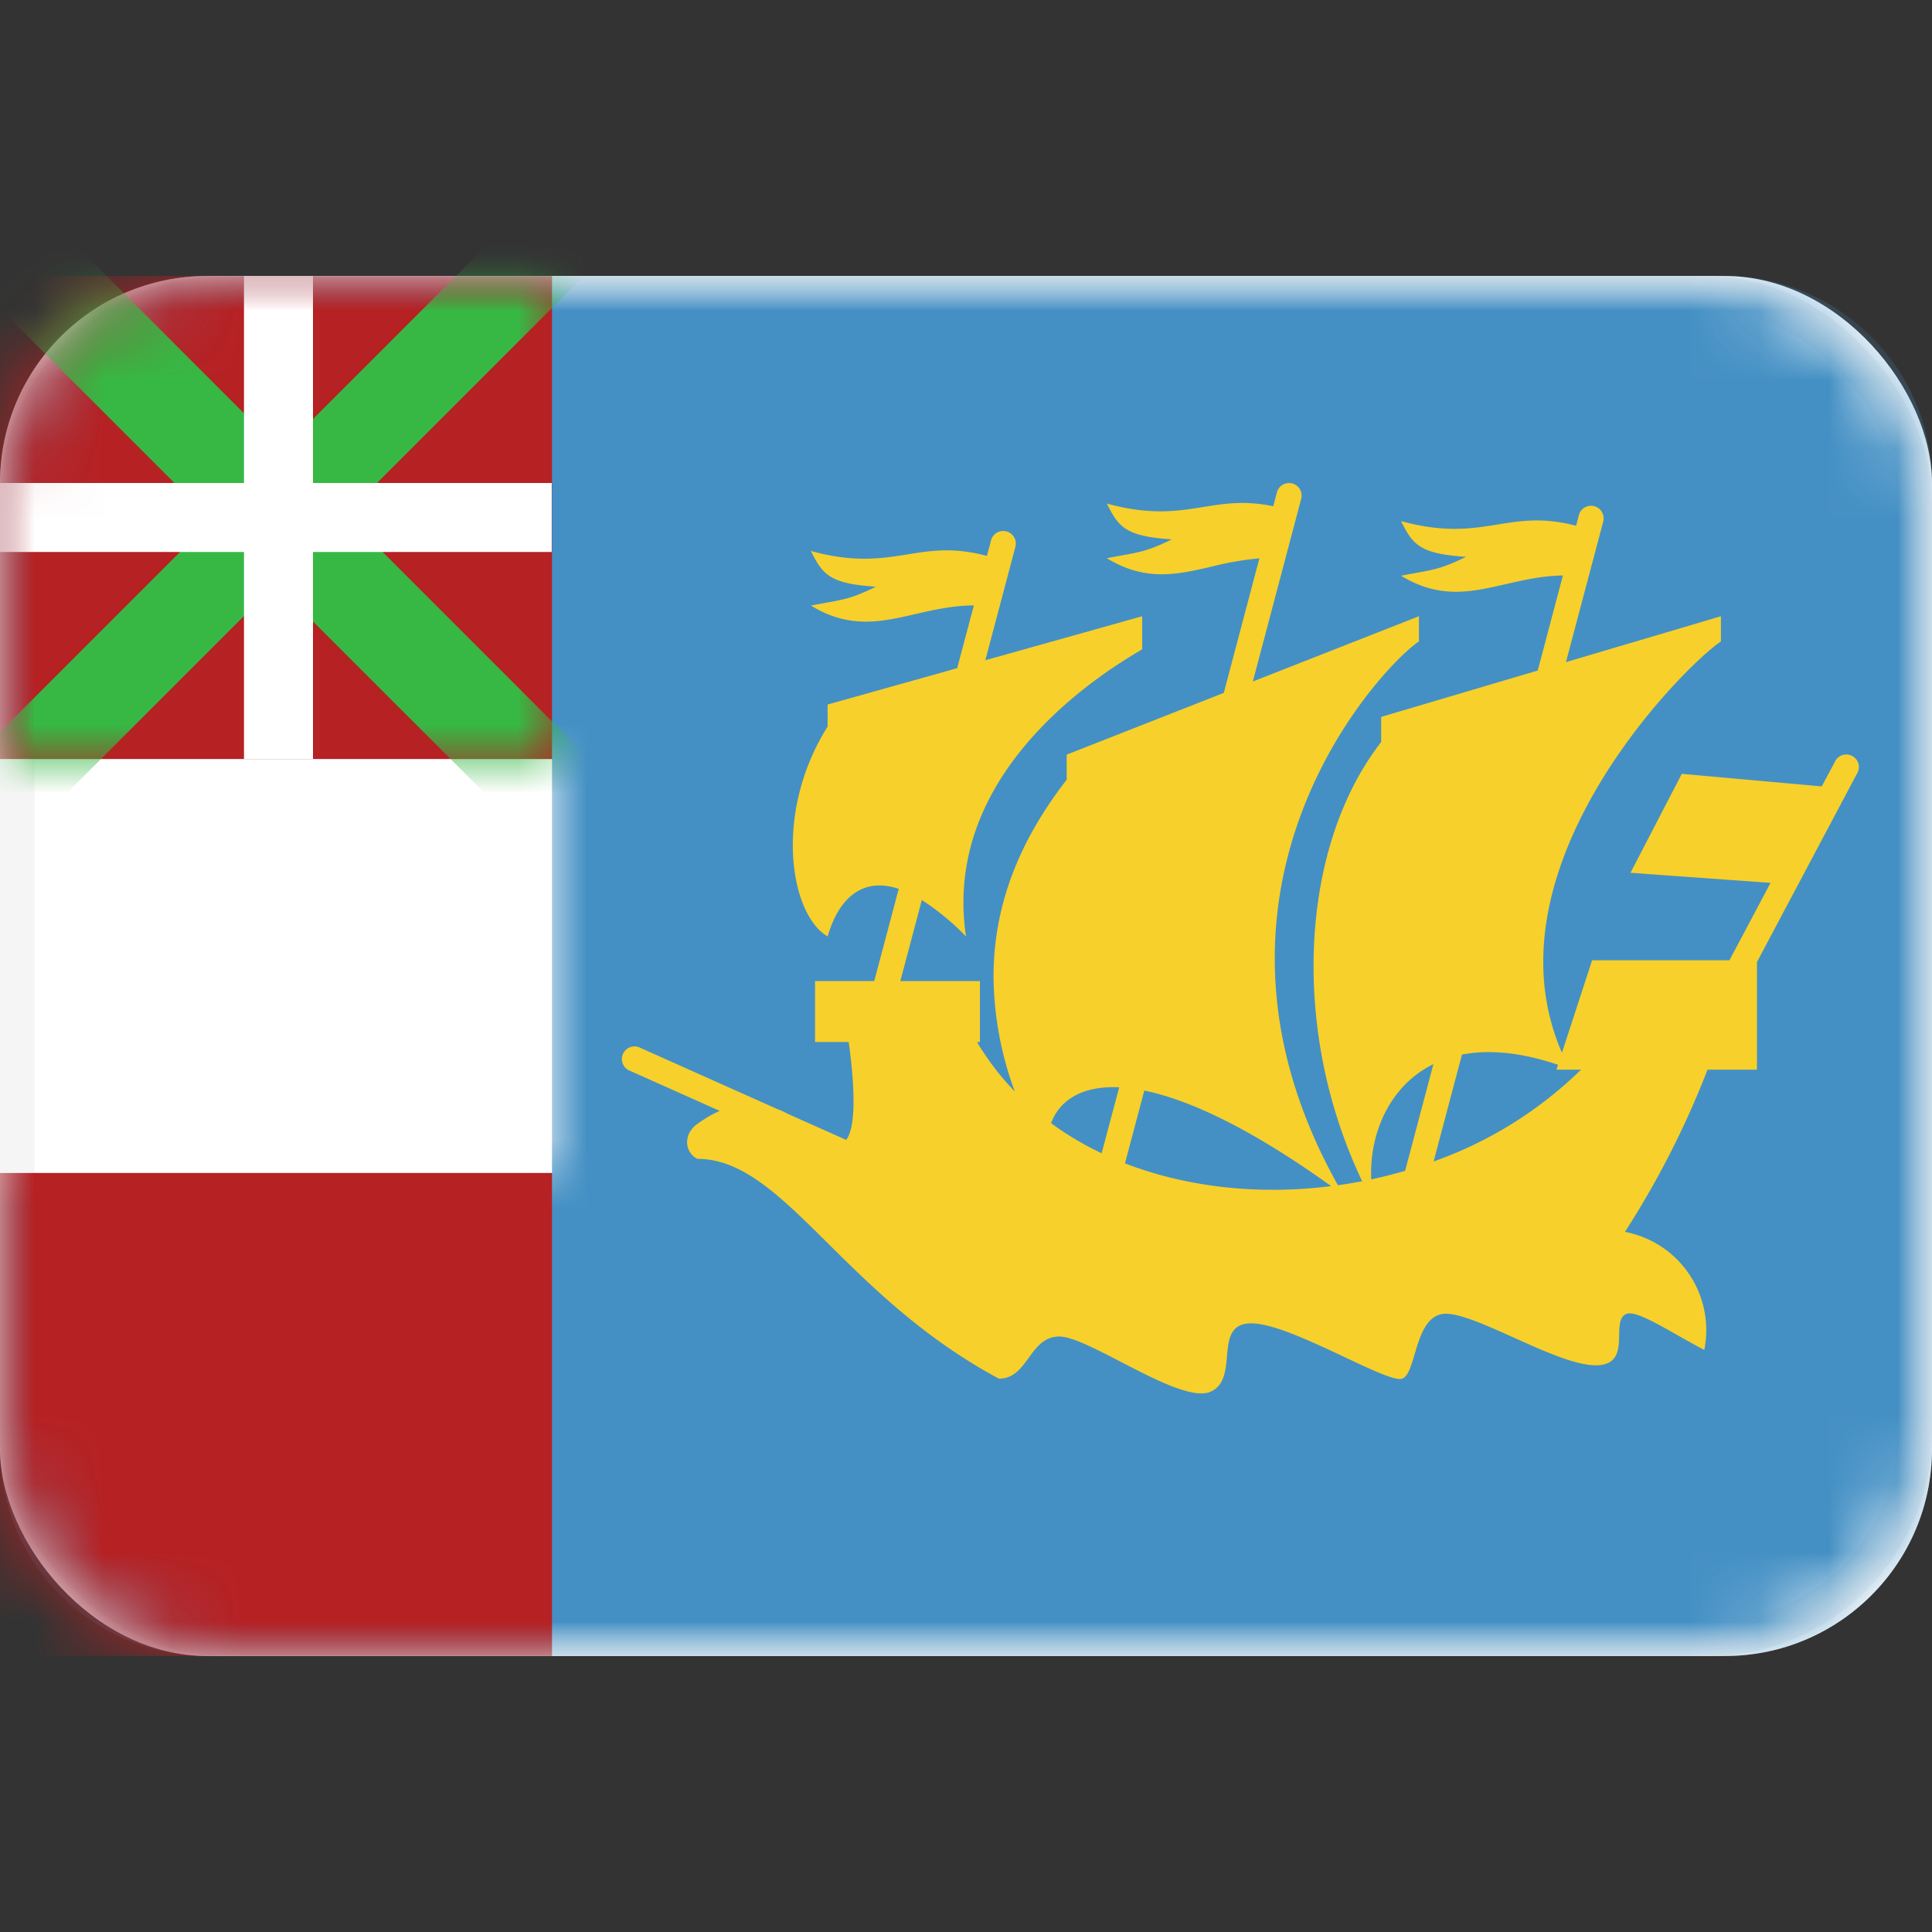<svg xmlns="http://www.w3.org/2000/svg" fill="none" viewBox="0 0 28 28" focusable="false"><rect x="0" y="0" width="28" height="28" fill="#333333" stroke="none"/><path fill="none" d="M28 28H0V0h28z"/><rect width="28" height="20" y="4" fill="#FFF" rx="3"/><rect width="27.5" height="19.5" x=".25" y="4.25" stroke="#F5F5F5" stroke-width=".5" rx="3"/><mask id="Saint_Pierre_and_Miquelon_svg__a" width="28" height="20" x="0" y="4" mask-type="alpha" maskUnits="userSpaceOnUse"><rect width="28" height="20" y="4" fill="#1B2F4C" rx="3"/><rect width="27.5" height="19.5" x=".25" y="4.25" stroke="#F5F5F5" stroke-opacity="0" stroke-width=".5" rx="3"/></mask><g mask="url(#Saint_Pierre_and_Miquelon_svg__a)"><mask id="Saint_Pierre_and_Miquelon_svg__b" fill="#fff"><path fill-rule="evenodd" d="M25 4H3a3 3 0 0 0-3 3v4h8v6H0v4a3 3 0 0 0 3 3h22a3 3 0 0 0 3-3V7a3 3 0 0 0-3-3" clip-rule="evenodd"/></mask><path fill="#4490C4" fill-rule="evenodd" d="M25 4H3a3 3 0 0 0-3 3v4h8v6H0v4a3 3 0 0 0 3 3h22a3 3 0 0 0 3-3V7a3 3 0 0 0-3-3" clip-rule="evenodd" mask="url(#Saint_Pierre_and_Miquelon_svg__b)"/></g><g mask="url(#Saint_Pierre_and_Miquelon_svg__a)"><path fill="#F7D02B" fill-rule="evenodd" d="M18.506 7.136a.182.182 0 0 1 .352.093l-.701 2.648 2.407-.946v.365c-.391.26-2.089 2.015-2.089 4.594 0 .988.249 2.096.915 3.287q.176-.024.351-.058a7.3 7.3 0 0 1-.704-3.116c0-1.238.328-2.41.98-3.249v-.364l2.269-.672.365-1.378c-.302.005-.571.067-.829.126-.5.115-.956.22-1.517-.122.46-.09.537-.077.942-.274-.681-.044-.773-.182-.942-.518.63.173 1.022.11 1.398.05.34-.055.665-.107 1.139.018l.04-.154a.182.182 0 0 1 .353.093l-.54 2.037 2.246-.665v.365c-.445.296-2.575 2.399-2.575 4.644 0 .437.081.88.271 1.317l.437-1.34h1.99l.596-1.122-2.03-.146.744-1.434 2.028.182.19-.355a.182.182 0 1 1 .321.17l-1.45 2.731v1.559h-.716a13 13 0 0 1-1.197 2.351 1.45 1.45 0 0 1 1.15 1.711c-.132-.068-.267-.145-.396-.218-.324-.183-.61-.345-.726-.306-.106.035-.108.165-.112.307-.004.207-.01.44-.34.44-.556 0-1.687-.73-2.157-.747-.29-.01-.387.316-.468.589-.05.169-.095.317-.175.35-.094.04-.435-.12-.833-.308-.48-.226-1.044-.492-1.358-.492-.574 0-.157.8-.591.991-.25.11-.796-.172-1.296-.431-.368-.19-.711-.369-.896-.369-.434 0-.452.61-.869.61l-.01-.001c-2.279-1.227-3.112-3.184-4.367-3.184a.27.27 0 0 1-.148-.241c0-.094.046-.193.148-.265q.17-.122.325-.189l-1.323-.591a.183.183 0 0 1 .149-.333l2.005.896q.08.03.154.07l.847.378c.08-.102.107-.317.107-.563 0-.283-.036-.608-.07-.856h-.488v-.882h.858l.355-1.337c-.601-.2-.904.246-1.03.69-.298-.174-.505-.688-.505-1.323 0-.532.145-1.148.504-1.718v-.32l1.878-.527.242-.91c-.308.002-.582.065-.844.125-.5.115-.957.22-1.518-.123.46-.088.538-.076.943-.273-.682-.044-.774-.182-.943-.518.63.173 1.023.11 1.399.05.342-.055.67-.108 1.152.022l.06-.226a.182.182 0 0 1 .353.094l-.436 1.644 2.273-.638v.48c-.508.298-2.59 1.562-2.59 3.666q-.001.24.037.495a3.6 3.6 0 0 0-.64-.528l-.312 1.175h1.154v.883h-.043q.238.396.548.716a4.9 4.9 0 0 1-.308-1.668c0-1.022.37-1.962 1.06-2.849v-.364l2.277-.895.516-1.95a4.4 4.4 0 0 0-.693.12c-.5.116-.957.22-1.518-.122.46-.089.537-.077.943-.273-.682-.045-.774-.183-.943-.519.63.173 1.023.11 1.398.05.309-.05.606-.097 1.014-.011zm2.682 8.148-.411 1.549a5.85 5.85 0 0 0 2.137-1.331h-.357l.023-.07c-.555-.188-1.017-.221-1.392-.148m-.824 1.684.41-1.546c-.623.306-.903.968-.903 1.574q0 .048.002.096.248-.052.49-.124m-4.397-.254.254-.956c-.553-.026-.869.199-.987.52q.344.252.733.436m.618-.909-.28 1.055c.914.354 1.96.46 2.988.33-1.171-.84-2.06-1.252-2.708-1.385" clip-rule="evenodd"/></g><g mask="url(#Saint_Pierre_and_Miquelon_svg__a)"><path fill="#B62123" d="M0 4h8v7H0z"/></g><g mask="url(#Saint_Pierre_and_Miquelon_svg__a)"><mask id="Saint_Pierre_and_Miquelon_svg__c" width="8" height="7" x="0" y="4" mask-type="alpha" maskUnits="userSpaceOnUse"><path fill="#B62123" d="M0 4h8v7H0z"/></mask><g mask="url(#Saint_Pierre_and_Miquelon_svg__c)"><path fill="#37B844" d="M-.602 3.87.406 2.86l8.269 8.27-1.008 1.007z"/></g><g mask="url(#Saint_Pierre_and_Miquelon_svg__c)"><path fill="#37B844" d="m-.562 11.171.927.928 8.27-8.27-.928-.927z"/></g></g><g mask="url(#Saint_Pierre_and_Miquelon_svg__a)"><path fill="#FFF" d="M3.536 4h1v7h-1z"/></g><g mask="url(#Saint_Pierre_and_Miquelon_svg__a)"><path fill="#FFF" d="M7.996 7v1h-8.46V7z"/></g><g mask="url(#Saint_Pierre_and_Miquelon_svg__a)"><path fill="#B62123" d="M0 17h8v7H0z"/></g></svg>